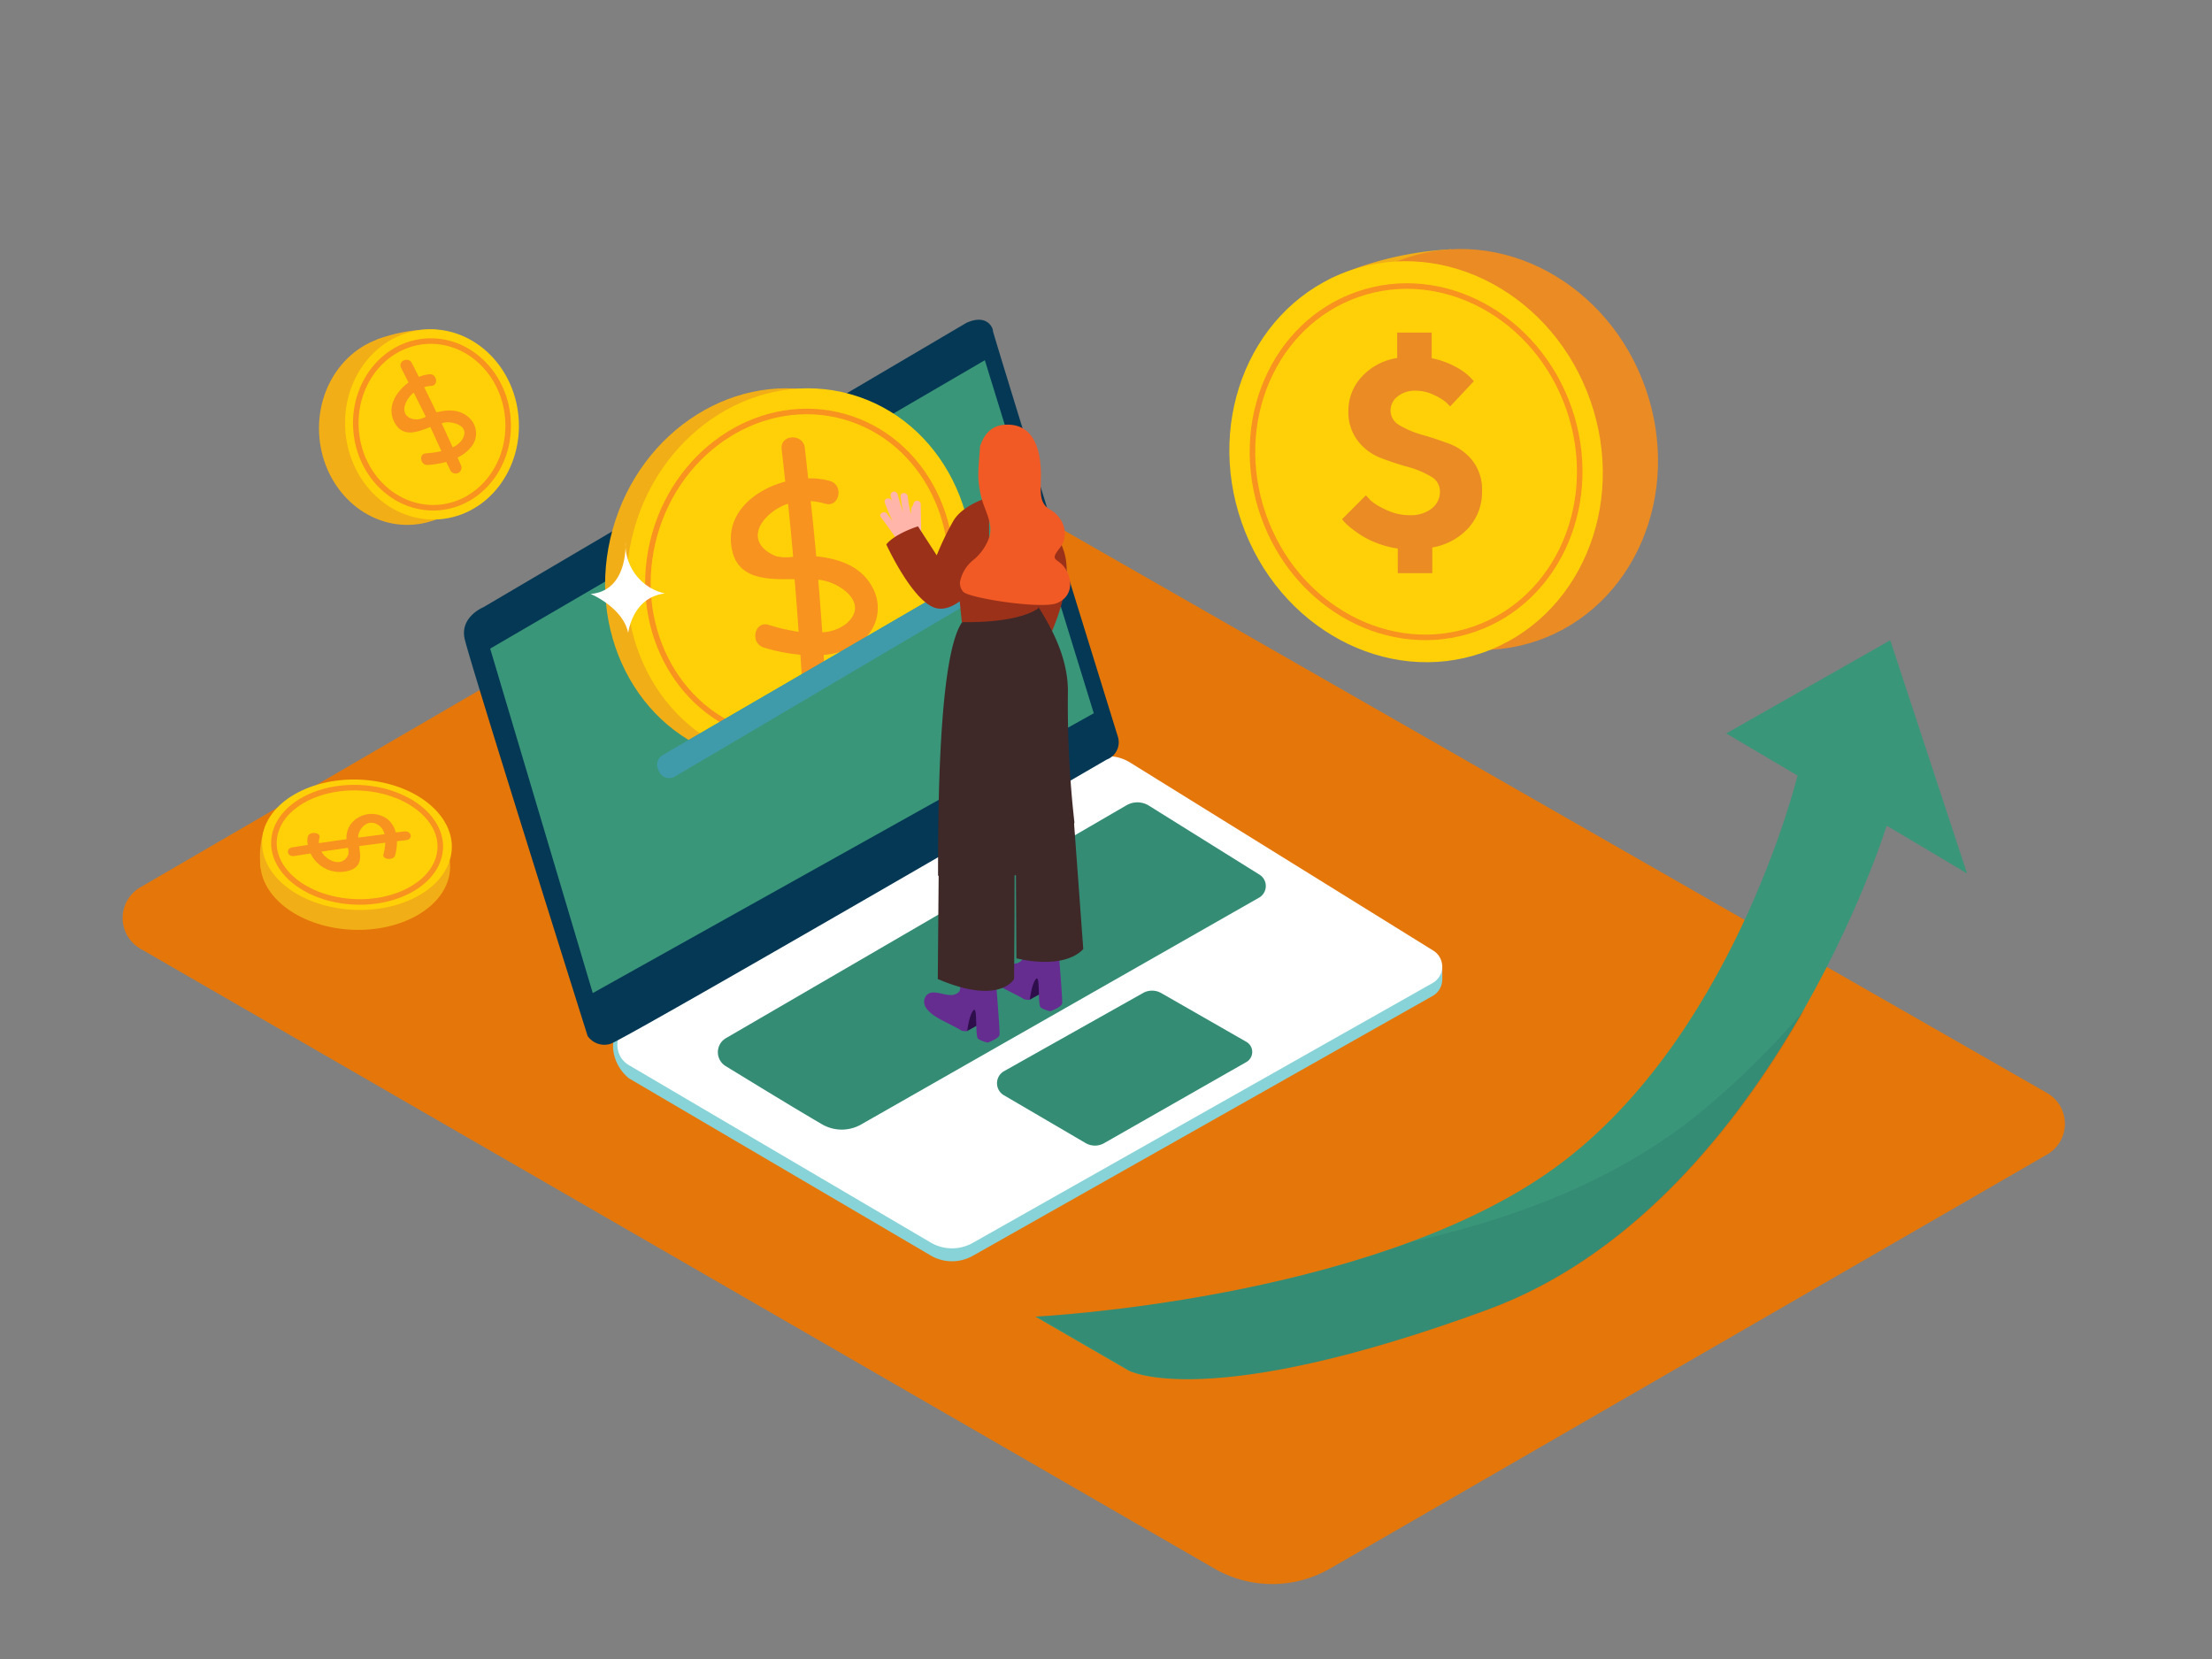 <svg id="Layer_2" data-name="Layer 2" xmlns="http://www.w3.org/2000/svg" viewBox="0 0 400 300"><rect x="0" y="0" width="400" height="300" fill="#808080" stroke="none"/><title>0</title><path d="M25.37,160.46,161,81.6a6.41,6.41,0,0,1,6.41,0L370.18,197.65a6.41,6.41,0,0,1,0,11.12L240.52,283.64a20.93,20.93,0,0,1-20.93,0L25.39,171.56A6.41,6.41,0,0,1,25.37,160.46Z" fill="#e5770a"/><path d="M262.39,45.08A60.5,60.5,0,0,0,241,50.19c-10.74,4.9,21.43,13.6,21.43,13.6" fill="#f2ae16"/><ellipse cx="266.06" cy="81.29" rx="33.4" ry="36.58" transform="translate(-11.93 92.16) rotate(-19.23)" fill="#ea8b24"/><ellipse cx="256.07" cy="83.5" rx="33.4" ry="36.58" transform="translate(-13.21 88.99) rotate(-19.23)" fill="#ffd008"/><ellipse cx="256.07" cy="83.5" rx="29.27" ry="32.05" transform="translate(-13.21 88.99) rotate(-19.23)" fill="none" stroke="#f7931e" stroke-miterlimit="10"/><path d="M263.08,66.26a11.49,11.49,0,0,1,2.67,1.85l.77.82-4.29,4.57q-.28-.33-.79-.8a9.61,9.61,0,0,0-2.12-1.27,7.43,7.43,0,0,0-3.32-.78,5,5,0,0,0-3.3,1.06,3.22,3.22,0,0,0-1.24,2.55,3.06,3.06,0,0,0,1.7,2.69,17.43,17.43,0,0,0,4.12,1.71q2.42.69,4.87,1.62a9.62,9.62,0,0,1,4.16,3.07A8.49,8.49,0,0,1,268,88.79a9.72,9.72,0,0,1-2.38,6.6A11.45,11.45,0,0,1,259,99v4.65l-6.24,0V99.19a17.22,17.22,0,0,1-3.59-.92,15.9,15.9,0,0,1-2.84-1.36,21.28,21.28,0,0,1-2-1.41,11.19,11.19,0,0,1-1.24-1.12l-.4-.49L247,89.57q.33.37.93,1a11.26,11.26,0,0,0,2.66,1.59,9.68,9.68,0,0,0,4.3,1,6.16,6.16,0,0,0,4.05-1.23,3.84,3.84,0,0,0,1.45-3.09,3.08,3.08,0,0,0-1.7-2.71,16.74,16.74,0,0,0-4.14-1.71q-2.44-.68-4.87-1.61a9.65,9.65,0,0,1-4.13-3.07,8.49,8.49,0,0,1-1.72-5.44,9,9,0,0,1,2.38-6.13,10.91,10.91,0,0,1,6.45-3.43v-4.6l6.24,0v4.65A14.65,14.65,0,0,1,263.08,66.26Z" fill="#ea8b24"/><polyline points="260.81 174.43 260.81 177.23 259.39 178.97" fill="#adcee1"/><path d="M204.39,140.25l54.81,34a3.4,3.4,0,0,1-.12,5.84l-83.17,47a7.62,7.62,0,0,1-7.61-.06L113.74,195c-4-3.26-3.67-9.39,0-9.65l82.69-45.21A7.73,7.73,0,0,1,204.39,140.25Z" fill="#88d3d8"/><path d="M204.39,137.91l54.81,34a3.4,3.4,0,0,1-.12,5.84l-83.17,47a7.62,7.62,0,0,1-7.61-.06l-54.56-32.07a4.23,4.23,0,0,1,0-7.31l82.69-47.55A7.73,7.73,0,0,1,204.39,137.91Z" fill="#fff"/><path d="M202.16,133.26S179.4,59.8,179.54,59.8s-.71-3.26-4.78-1.42L87.42,109.8s-4.24,1.72-3.41,5.66,22.25,71.88,22.25,71.88a3.69,3.69,0,0,0,4.13,1.42c2.66-.83,89.73-51.4,89.73-51.4A3.34,3.34,0,0,0,202.16,133.26Z" fill="#053855"/><polygon points="178.09 65.14 88.64 117.29 107.19 179.58 197.79 128.98 178.09 65.14" fill="#3a9679"/><path d="M207.76,145.69l20,12.48a2.42,2.42,0,0,1-.08,4.15l-71.93,41a7.08,7.08,0,0,1-7.07,0c-4.63-2.69-12.58-7.55-17.46-10.54a2.94,2.94,0,0,1,.06-5.05c14.55-8.46,62-36.06,72.4-42.09A3.92,3.92,0,0,1,207.76,145.69Z" fill="#3a9679"/><path d="M206.68,179.58l-25.13,14.13a2.51,2.51,0,0,0,0,4.35l14.78,8.65a3.34,3.34,0,0,0,3.34,0l25.71-14.66a2.1,2.1,0,0,0,0-3.65L210,179.59A3.34,3.34,0,0,0,206.68,179.58Z" fill="#3a9679"/><path d="M207.76,145.69l20,12.48a2.42,2.42,0,0,1-.08,4.15l-71.93,41a7.08,7.08,0,0,1-7.07,0c-4.63-2.69-12.58-7.55-17.46-10.54a2.94,2.94,0,0,1,.06-5.05c14.55-8.46,62-36.06,72.4-42.09A3.92,3.92,0,0,1,207.76,145.69Z" fill="#053855" opacity="0.1"/><path d="M206.68,179.58l-25.13,14.13a2.51,2.51,0,0,0,0,4.35l14.78,8.65a3.34,3.34,0,0,0,3.34,0l25.71-14.66a2.1,2.1,0,0,0,0-3.65L210,179.59A3.34,3.34,0,0,0,206.68,179.58Z" fill="#053855" opacity="0.1"/><path d="M68,61.47a28.46,28.46,0,0,1,10.16-1.91c5.55,0-6.59,10-6.59,10" fill="#f2ae16"/><ellipse cx="73.4" cy="77.72" rx="15.71" ry="17.21" transform="translate(-6.34 6.52) rotate(-4.88)" fill="#f2ae16"/><ellipse cx="78.11" cy="76.75" rx="15.71" ry="17.21" transform="translate(-6.24 6.92) rotate(-4.88)" fill="#ffd008"/><ellipse cx="78.11" cy="76.75" rx="13.77" ry="15.08" transform="translate(-6.24 6.92) rotate(-4.88)" fill="none" stroke="#f7931e" stroke-miterlimit="10"/><path d="M84.59,75.33c-1.6-1.34-3.75-1.27-5.66-.76Q77.83,72.29,76.7,70A6.39,6.39,0,0,1,78,69.78c1.36-.1,1-2.19-.31-2.1a6.68,6.68,0,0,0-1.95.48c-.42-.84-.84-1.68-1.27-2.51-.62-1.21-2.56-.36-1.94.86.45.88.9,1.77,1.34,2.66C71.39,71,69.71,74,71.62,76.85c1.41,2.06,3.67,1.34,5.62.59l.58-.23q1,2.18,2,4.37a17.77,17.77,0,0,1-2.8.4c-1.36.09-1,2.18.31,2.1a16.57,16.57,0,0,0,3.36-.55L81.42,85a1.06,1.06,0,0,0,1.94-.86l-.63-1.4a6.88,6.88,0,0,0,2.64-2.13A3.86,3.86,0,0,0,84.59,75.33Zm-9.1.52c-2.05,0-2.87-1.33-2.07-3.09A4.81,4.81,0,0,1,74.82,71Q75.9,73.16,77,75.36A4.29,4.29,0,0,1,75.5,75.85Zm8.14,3.55a3.86,3.86,0,0,1-1.77,1.49q-1-2.19-2-4.37c.19,0,.37-.09.56-.12C82,76.18,85,77,83.64,79.4Z" fill="#f7931e"/><ellipse cx="140.74" cy="104.06" rx="34.04" ry="31.08" transform="translate(2.62 211.58) rotate(-74.38)" fill="#f2ae16"/><ellipse cx="144.61" cy="104.06" rx="34.04" ry="31.08" transform="translate(5.45 215.31) rotate(-74.38)" fill="#ffd008"/><ellipse cx="144.61" cy="104.06" rx="29.83" ry="27.24" transform="translate(5.45 215.31) rotate(-74.38)" fill="none" stroke="#f7931e" stroke-miterlimit="10"/><path d="M157.6,105.93c-2-3.59-6.06-4.95-10-5.32q-.45-5-1-10a12.65,12.65,0,0,1,2.61.47c2.59.76,3.44-3.35.87-4.1a13.21,13.21,0,0,0-3.94-.47c-.2-1.84-.39-3.68-.61-5.53-.31-2.67-4.5-2.43-4.18.25.23,2,.43,3.91.65,5.86-5.89,1.57-11.16,6.13-9.55,12.65,1.18,4.8,5.88,5,10,5l1.24,0q.4,4.75.73,9.51A35.15,35.15,0,0,1,139,113c-2.59-.79-3.43,3.32-.87,4.1a32.77,32.77,0,0,0,6.61,1.3c.07,1.09.15,2.19.22,3.28.16,2.69,4.34,2.45,4.18-.25-.06-1-.14-2-.2-3a13.61,13.61,0,0,0,6.37-2.13A7.64,7.64,0,0,0,157.6,105.93Zm-17.21-5.34c-3.79-1.47-4.39-4.44-1.69-7.16a9.5,9.5,0,0,1,3.81-2.34q.5,4.79.92,9.59A8.48,8.48,0,0,1,140.39,100.6ZM153,112.81a7.64,7.64,0,0,1-4.31,1.53q-.33-4.76-.73-9.5c.37,0,.75.09,1.12.17C152.3,105.73,157.18,109.26,153,112.81Z" fill="#f7931e"/><polygon points="118.24 137.47 177.53 103.03 172.47 126.06 162.04 137.47 151.95 141.54 143.48 143.73 118.24 137.47" fill="#3a9679"/><path d="M119.86,136.53l58-33.75a2,2,0,0,1,3,1.34h0a2,2,0,0,1-1,2.19L122.08,140.4a2,2,0,0,1-2.9-.9l-.15-.33A2,2,0,0,1,119.86,136.53Z" fill="#3f9baa"/><path d="M204.09,247.85s14,7.67,64.85-11,72.24-87.54,72.24-87.54l14.53,8.64-13.89-42.18-29.67,16.86,12.9,7.62s-11.9,48.85-45.27,71.91-92.55,25.93-92.55,25.93Z" fill="#3a9679"/><path d="M47.17,157.1a16.1,16.1,0,0,1,.79-7.72c1.48-4,7.91,6.69,7.91,6.69" fill="#f2ae16"/><path d="M67,144.78c9.35,1.25,15.7,7.45,14.17,13.84s-10.35,10.56-19.7,9.31-15.7-7.45-14.17-13.84S57.67,143.53,67,144.78Z" fill="#f2ae16"/><path d="M67.31,141.18c9.35,1.25,15.7,7.45,14.17,13.84s-10.35,10.56-19.7,9.31-15.7-7.45-14.17-13.84S58,139.93,67.31,141.18Z" fill="#ffd008"/><path d="M67,142.62c8.2,1.1,13.76,6.53,12.42,12.13s-9.07,9.26-17.27,8.16-13.76-6.53-12.42-12.13S58.77,141.52,67,142.62Z" fill="none" stroke="#f7931e" stroke-miterlimit="10"/><path d="M64.86,147.8a4.15,4.15,0,0,0-2.2,3.95l-5,.72a3.62,3.62,0,0,1,.11-1c.26-1-1.85-1.18-2.11-.18a3.76,3.76,0,0,0,0,1.5l-2.75.43c-1.33.21-1,1.78.33,1.57l2.92-.46A5.86,5.86,0,0,0,63,157.47c2.36-.62,2.25-2.4,2-4,0-.16,0-.31-.07-.47l4.75-.62a10.14,10.14,0,0,1-.34,2.1c-.27,1,1.84,1.17,2.11.18a9.41,9.41,0,0,0,.33-2.54l1.64-.2c1.35-.16,1-1.73-.33-1.57l-1.52.19a4.65,4.65,0,0,0-1.38-2.32A4.8,4.8,0,0,0,64.86,147.8ZM63,154.48c-.56,1.48-2,1.82-3.52.9A3.92,3.92,0,0,1,58.12,154l4.78-.69A2.43,2.43,0,0,1,63,154.48Zm5.54-5.2a2.66,2.66,0,0,1,1,1.57l-4.75.62a3.37,3.37,0,0,1,0-.43C65,149.81,66.55,147.84,68.54,149.28Z" fill="#f7931e"/><path d="M185.14,88.93a24.59,24.59,0,0,1,7.16,10.5c2.52,6.94-3.77,18.3-3.77,18.3L178.75,110" fill="#9b3119"/><path d="M186.22,180.77l2.65-1.47-.67-3.79s-4,.37-4.3,1.78" fill="#2f0e4c"/><path d="M185.22,180.71c-.6-.37-1.22-.69-1.84-1-1.54-.84-3.75-1.71-4.69-3.28a1.83,1.83,0,0,1,.12-2.06c1.4-1.68,4.43,1.08,6-.78.31-.37.45-6.21.45-6.21l5.92,1.6s1,11.74.89,12.46-2.15,1.42-2.15,1.42a5.24,5.24,0,0,1-1.71-.66c-.62-.45-.06-6-.85-5.19s-1.14,3.79-1.14,3.79A4.07,4.07,0,0,1,185.22,180.71Z" fill="#662d91"/><path d="M174.89,186.44l2.65-1.47-.67-3.79s-4,.37-4.3,1.78" fill="#2f0e4c"/><path d="M173.9,186.38c-.6-.37-1.22-.69-1.84-1-1.54-.84-3.75-1.71-4.69-3.28a1.83,1.83,0,0,1,.12-2.06c1.4-1.68,4.43,1.08,6-.78.31-.37.45-6.21.45-6.21l5.92,1.6s1,11.74.89,12.46-2.15,1.42-2.15,1.42a5.24,5.24,0,0,1-1.71-.66c-.62-.45-.06-6-.85-5.19s-1.14,3.79-1.14,3.79A4.07,4.07,0,0,1,173.9,186.38Z" fill="#662d91"/><path d="M194.18,148.28l1.71,23.32s-2.77,3.83-12.09,1.7h0l-.09-15.72" fill="#3e2928"/><path d="M183.38,152.89c.2,2,0,24.15,0,24.15s-2.57,4.82-13.8,0l.16-18.81" fill="#3e2928"/><path d="M193.22,154.26a45.45,45.45,0,0,1-9.2,4.06l-.07,0a.63.63,0,0,0-.85.32,48.59,48.59,0,0,1-6,1.37c-2.62.42-4.79-1.52-7.47-1.66,0-10.29,0-39.62,4.34-45.82l13-4.34c.06,1.07,6.29,8.3,6.14,17.1a189.5,189.5,0,0,0,1.18,23.43" fill="#3e2928"/><path d="M172.73,100.68l1.2,11.81s9.68.39,13.85-2.49V100" fill="#9b3119"/><path d="M160.42,92.91l1,1.35A32.41,32.41,0,0,1,160,90.89c-.27-.79,1-1.1,1.26-.32l.14.4q-.18-.62-.34-1.26a.65.65,0,0,1,1.26-.32,33.67,33.67,0,0,0,1,3.23,23,23,0,0,1-.46-2.85c-.08-.83,1.21-.79,1.29,0a20.51,20.51,0,0,0,.58,3.23q0-.55.1-1.11a.65.65,0,0,1,.27-.47c0-.14.08-.29.13-.43a.65.65,0,0,1,1.27.2l.08,4.89a5.82,5.82,0,0,0,.91,1.39,22.57,22.57,0,0,0-1.81,1.41,18.61,18.61,0,0,0-1.47,1.41q-.62-.78-1.21-1.58a.7.7,0,0,1-.12-.14q-1.74-2.57-3.59-5.05C158.8,92.88,159.93,92.25,160.42,92.91Z" fill="#ffb5a9"/><path d="M178.87,89.91s-4.57,1.23-6.42,4.19a52.26,52.26,0,0,0-3.06,6.32L166,95.18s-4.1,1.26-5.73,3.27c0,0,4.87,10.63,9.1,11.54s8.73-6.29,8.73-6.29.93,3,.75-.2" fill="#9b3119"/><path d="M176,101.27a9.26,9.26,0,0,0,2.89-4.12c.55-1.87-.14-3.51-.78-5.25a16.9,16.9,0,0,1-1.19-5.4c-.05-1.82.15-3.64.28-5.45a.52.52,0,0,0,0-.23c.61-2,1.86-3.78,4.33-4,6.38-.54,6.74,6.53,6.7,9.4s-.35,4.82,1.76,6,3.65,4.35,1.63,6.9-.21,1.62,1.14,3.88,1,5.09-1.77,6.11-15.61-.9-16.8-2.09a2.45,2.45,0,0,1-.6-1.74A6.73,6.73,0,0,1,176,101.27Z" fill="#f15a24"/><path d="M305.85,202.45c-15,11.65-32.56,18-50.8,22.17-31.66,11.69-67.62,13.43-67.62,13.43l16.85,9.77s14,7.67,64.85-11c27-9.93,45.75-34,57.34-54.46A146.51,146.51,0,0,1,305.85,202.45Z" fill="#053855" opacity="0.1"/><path d="M113.12,98s.57,8.86-6.32,9.4c0,0,5.83,2.42,6.8,7.06,0,0,.72-6.47,6.64-7.14A9.11,9.11,0,0,1,113.12,98Z" fill="#fff"/></svg>